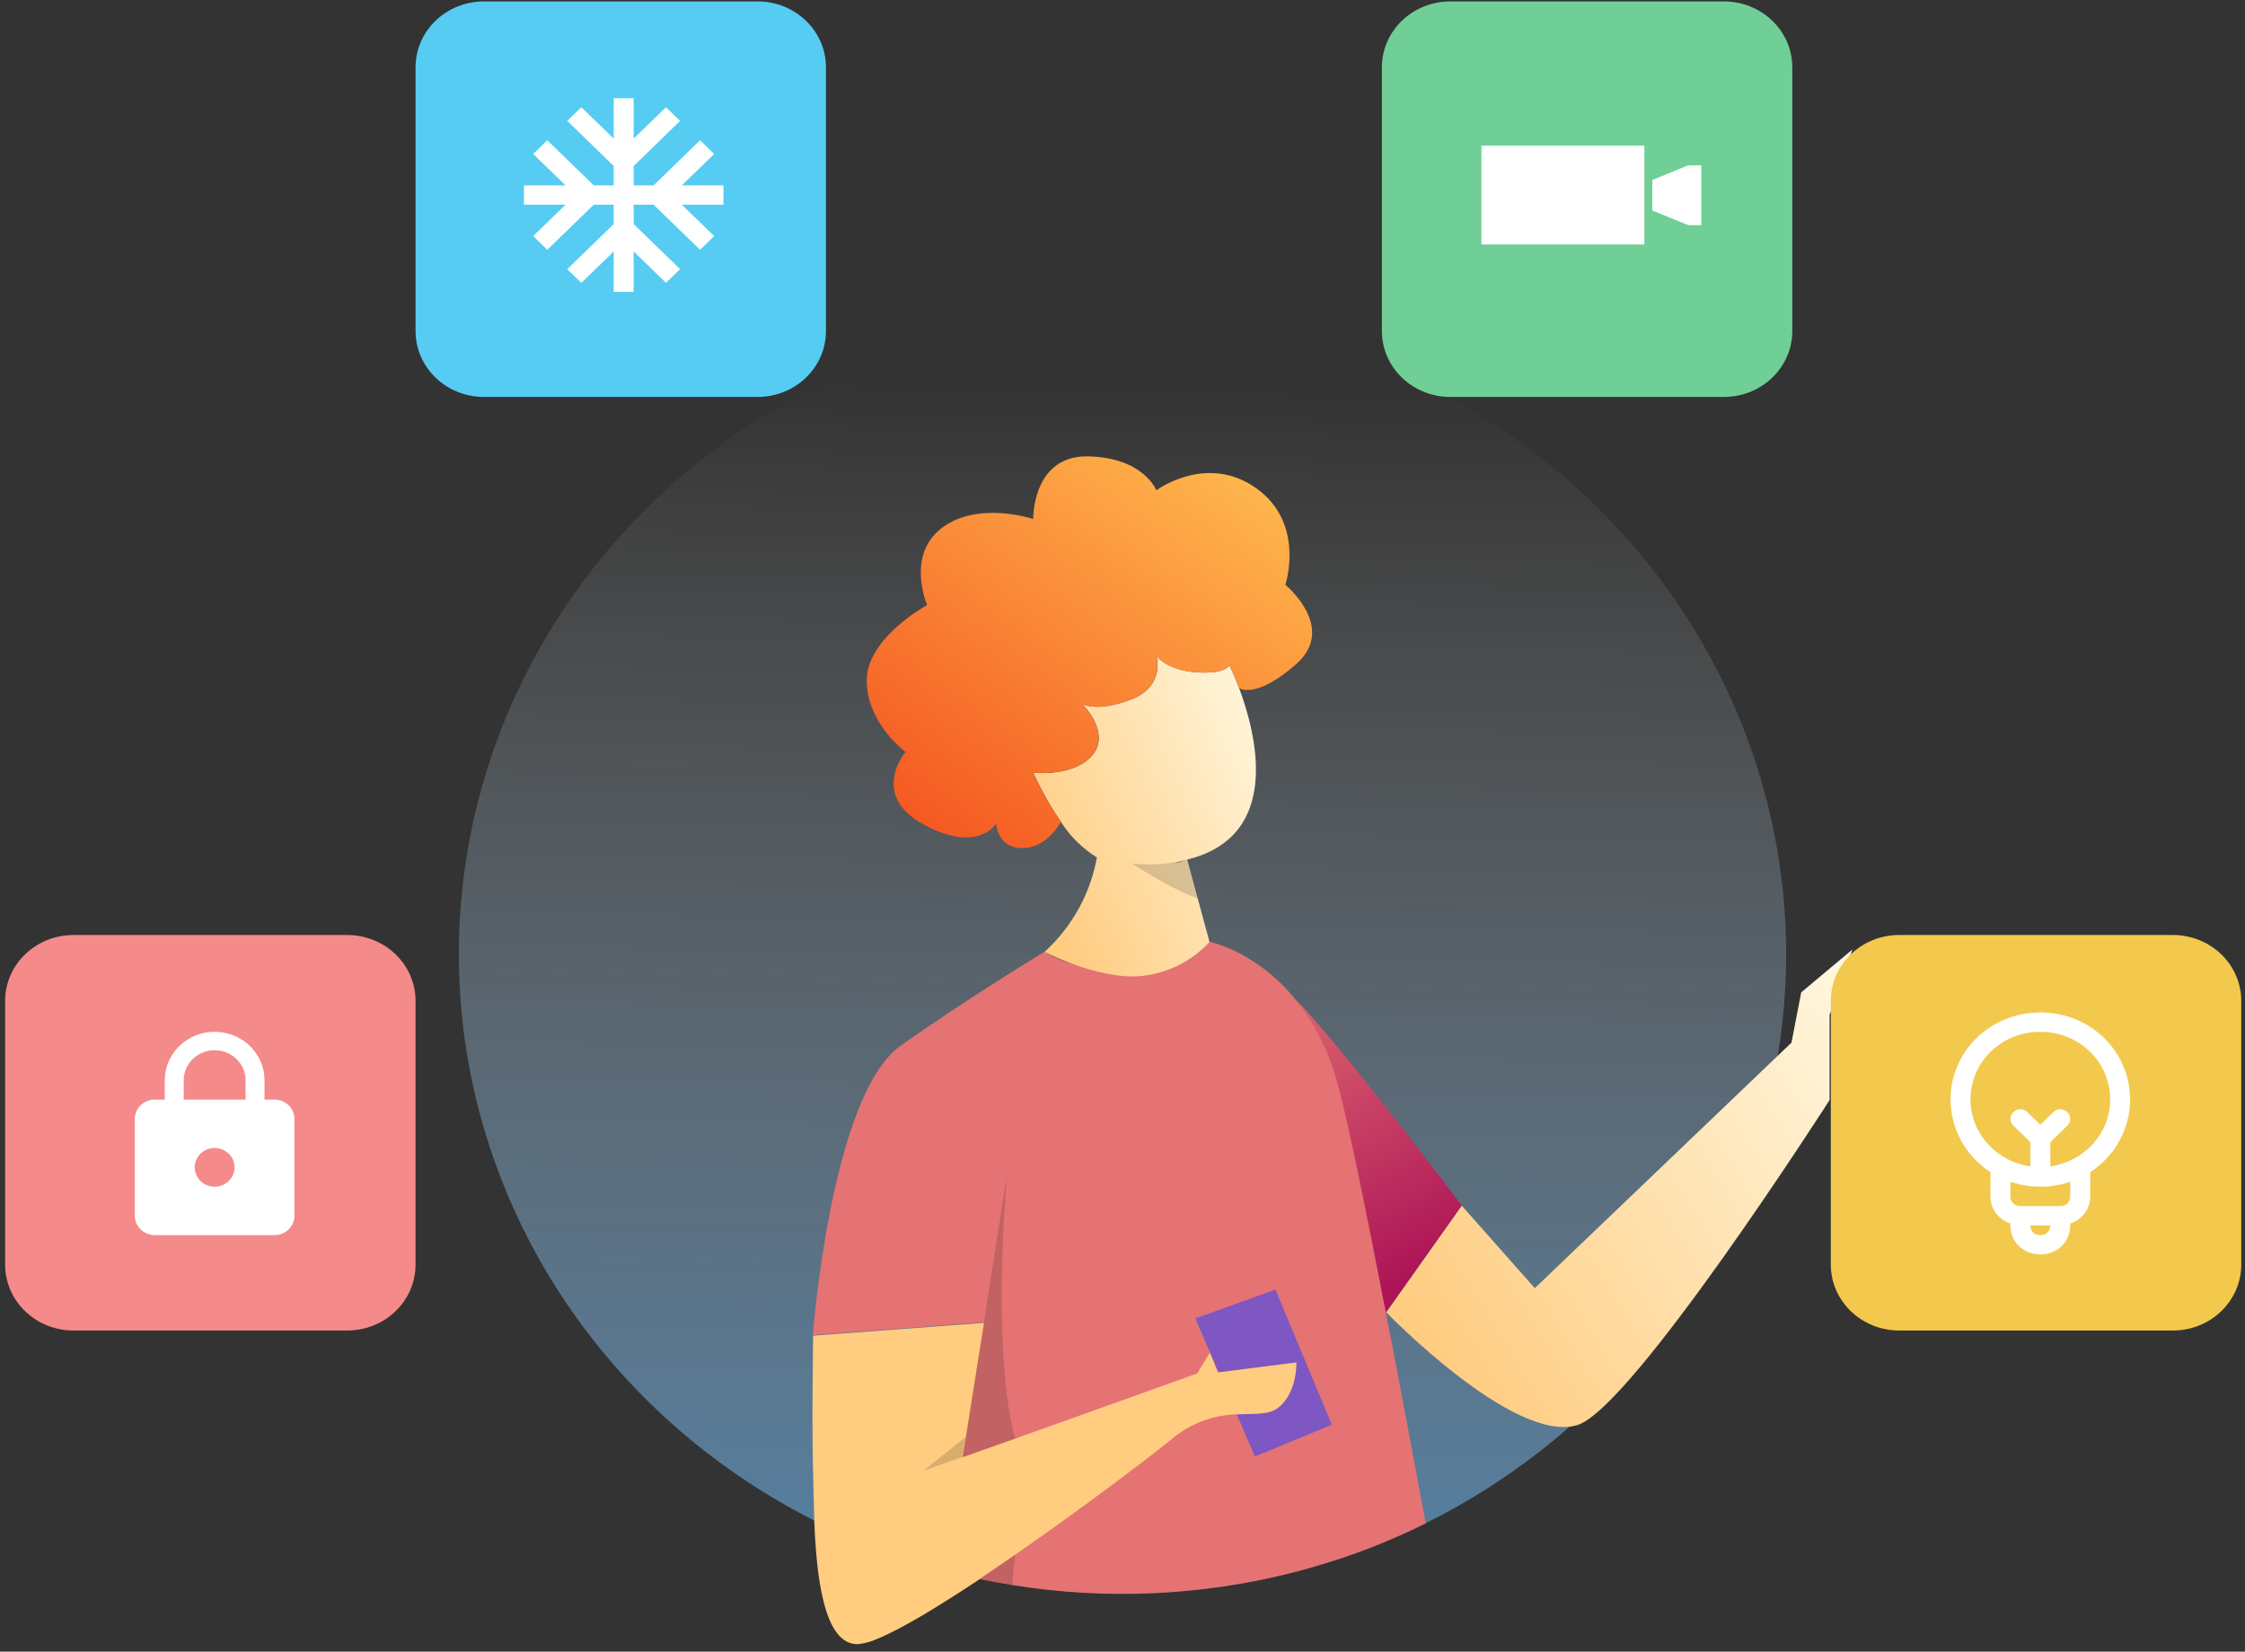 <svg width="212" height="156" viewBox="0 0 212 156" fill="none" xmlns="http://www.w3.org/2000/svg">
<rect x="0" y="0" width="212" height="156" fill="#333333" stroke="none"/>
<path d="M168.67 90.124C168.678 98.521 166.866 106.826 163.349 114.508C159.833 122.19 154.69 129.079 148.251 134.734C146.459 136.308 144.576 137.783 142.61 139.15C140.087 140.905 137.431 142.474 134.665 143.846H134.636C134.046 144.144 133.447 144.428 132.843 144.703C132.567 144.833 132.297 144.955 132.016 145.076C130.267 145.849 128.472 146.543 126.632 147.158C125.182 147.624 123.694 148.09 122.191 148.472C113.52 150.695 104.457 151.106 95.609 149.678C94.56 149.511 93.526 149.32 92.496 149.101L91.626 148.91C89 148.318 86.417 147.562 83.893 146.646C82.427 146.115 80.99 145.532 79.582 144.899C79.036 144.652 78.49 144.4 77.954 144.139C77.586 143.962 77.224 143.781 76.861 143.599C67.027 138.621 58.743 131.213 52.856 122.135C46.969 113.056 43.691 102.632 43.358 91.93C43.024 81.229 45.648 70.634 50.96 61.232C56.272 51.829 64.081 43.956 73.587 38.419C83.094 32.881 93.957 29.879 105.063 29.719C116.169 29.559 127.12 32.247 136.794 37.508C146.468 42.768 154.518 50.413 160.119 59.658C165.72 68.904 168.671 79.418 168.67 90.124Z" fill="url(#paint0_linear)"/>
<path d="M122.423 94.494C126.415 98.454 138.043 113.864 138.043 113.864L130.9 123.959L124.477 103.904L122.423 94.494Z" fill="url(#paint1_linear)"/>
<path d="M134.636 143.878C134.046 144.177 133.447 144.461 132.843 144.736C132.567 144.866 132.297 144.987 132.016 145.108C130.267 145.882 128.472 146.576 126.632 147.191C125.182 147.656 123.694 148.122 122.191 148.504C113.52 150.727 104.457 151.139 95.609 149.711C94.56 149.543 93.526 149.352 92.496 149.133C88.726 151.639 85.247 153.759 82.941 154.723L83.13 153.172L83.913 146.683L85.725 131.585L92.907 124.89L76.76 126.097C76.76 126.097 78.456 103.41 85.077 98.742C91.699 94.075 98.644 89.891 98.644 89.891C99.473 90.418 100.385 90.81 101.346 91.051C103.642 91.663 106.029 91.898 108.407 91.745C111.239 91.62 114.071 89.081 114.206 88.95C114.206 88.95 118.653 89.803 122.423 94.512C124.303 96.937 125.653 99.704 126.391 102.646C127.319 106.089 128.967 114.129 130.842 123.842C132.07 130.094 133.36 137.026 134.636 143.878Z" fill="url(#paint2_linear)"/>
<path d="M138.043 113.882L144.935 121.667L169.173 98.477L170.091 93.73L174.925 89.682L172.774 95.854V103.895C172.774 103.895 154.079 133.103 148.927 134.608C142.901 136.374 130.91 123.949 130.91 123.949L138.043 113.882Z" fill="url(#paint3_linear)"/>
<path d="M112.882 124.527L118.503 137.571L125.767 134.561L120.441 121.797L112.882 124.527Z" fill="#7E57C2"/>
<path d="M120.712 132.954C119.808 133.672 118.46 133.504 116.787 133.588C114.541 133.645 112.386 134.459 110.698 135.889C108.45 137.711 102.167 142.476 95.884 146.827C94.744 147.614 93.603 148.392 92.501 149.156C88.731 151.663 85.252 153.782 82.946 154.747C82.34 155.037 81.686 155.221 81.013 155.292C77.784 155.371 77.093 148.849 76.895 143.645C76.832 141.917 76.818 140.338 76.784 139.197C76.649 134.631 76.784 126.153 76.784 126.153L92.931 124.942L91.22 135.721L90.921 137.627V137.641L95.754 135.917L95.904 135.866L113.061 129.721L114.245 127.751L114.999 129.614H115.072L122.418 128.682C122.418 128.682 122.544 131.505 120.712 132.954Z" fill="url(#paint4_linear)"/>
<path d="M117.005 64.968C116.584 63.86 116.222 63.105 116.116 62.881V62.826C116.116 62.826 115.743 63.711 112.94 63.496C110.137 63.282 109.209 61.94 109.209 61.94C109.209 61.94 110.089 64.847 106.749 66.091C103.535 67.293 102.269 66.515 102.182 66.459C102.351 66.636 104.864 69.226 103.197 71.281C101.471 73.41 97.59 72.99 97.59 72.99V73.018C98.079 74.084 98.626 75.125 99.229 76.135C99.548 76.666 99.862 77.155 100.195 77.612V77.644C101.051 78.986 102.207 80.127 103.579 80.984C102.976 84.393 101.245 87.523 98.644 89.905C99.519 90.345 100.421 90.733 101.346 91.065C103.148 91.722 105.57 92.374 107.73 92.193C110.233 91.935 112.546 90.785 114.216 88.969L113.109 84.874L112.114 81.185C121.113 78.972 118.638 69.347 117.005 64.968ZM111.611 81.32L111.771 81.282L112.027 81.213C111.654 81.368 111.26 81.472 110.857 81.52C111.065 81.469 111.278 81.413 111.5 81.348L111.611 81.32Z" fill="url(#paint5_linear)"/>
<path d="M122.423 62.704C118.711 65.993 117.106 65.066 117.005 64.978V64.968C116.584 63.86 116.222 63.105 116.12 62.881L116.096 62.826C116.096 62.826 115.719 63.711 112.916 63.496C110.113 63.282 109.19 61.94 109.19 61.94C109.19 61.94 110.069 64.847 106.73 66.091C103.511 67.293 102.244 66.515 102.162 66.459C102.331 66.631 104.845 69.222 103.177 71.276C101.452 73.405 97.571 72.99 97.571 72.99V73.014C98.059 74.081 98.606 75.123 99.209 76.135C99.531 76.663 99.854 77.155 100.176 77.612V77.644C100.176 77.644 98.852 80.155 96.488 80.104C94.125 80.053 94.072 77.775 94.072 77.775C94.072 77.775 92.399 80.681 87.233 77.882C82.066 75.082 85.512 71.024 85.512 71.024C85.512 71.024 81.849 68.323 81.849 64.274C81.849 60.226 87.552 57.147 87.552 57.147C87.552 57.147 85.512 52.446 88.953 49.856C92.395 47.266 97.566 49.022 97.566 49.022C97.566 49.022 97.465 43.008 102.733 43.106C108.001 43.204 109.194 46.311 109.194 46.311C109.194 46.311 113.931 42.78 118.619 46.106C123.307 49.432 121.379 55.232 121.379 55.232C121.379 55.232 126.294 59.28 122.423 62.704Z" fill="url(#paint6_linear)"/>
<path opacity="0.15" d="M113.148 84.86C110.901 84.175 106.904 81.562 106.904 81.562C108.481 81.723 110.075 81.641 111.626 81.32L111.785 81.282L112.095 81.194H112.138L113.148 84.86Z" fill="black"/>
<path opacity="0.15" d="M95.087 110.957L92.907 124.932L91.196 135.712L87.214 138.903L95.879 135.87C95.879 135.87 93.632 129.684 95.087 110.957Z" fill="black"/>
<path opacity="0.15" d="M92.487 149.133C93.516 149.352 94.55 149.543 95.599 149.711C95.652 148.756 95.749 147.791 95.884 146.827L92.487 149.133Z" fill="black"/>
<path d="M71.54 0.134H45.698C42.132 0.134 39.241 2.921 39.241 6.358V31.267C39.241 34.704 42.132 37.491 45.698 37.491H71.54C75.106 37.491 77.997 34.704 77.997 31.267V6.358C77.997 2.921 75.106 0.134 71.54 0.134Z" fill="#56CCF2"/>
<path d="M68.316 17.507H64.387L67.44 14.544L66.111 13.246L61.721 17.507H59.837V15.678L64.227 11.417L62.889 10.128L59.837 13.091V9.278H57.953V13.091L54.9 10.128L53.563 11.417L57.953 15.678V17.507H56.069L51.678 13.246L50.35 14.544L53.402 17.507H49.474V19.335H53.402L50.35 22.298L51.678 23.596L56.069 19.335H57.953V21.164L53.563 25.425L54.9 26.714L57.953 23.752V27.564H59.837V23.752L62.889 26.714L64.227 25.425L59.837 21.164V19.335H61.721L66.111 23.596L67.44 22.298L64.387 19.335H68.316V17.507Z" fill="white"/>
<path d="M205.189 88.311H179.346C175.78 88.311 172.889 91.098 172.889 94.535V119.444C172.889 122.881 175.78 125.668 179.346 125.668H205.189C208.755 125.668 211.646 122.881 211.646 119.444V94.535C211.646 91.098 208.755 88.311 205.189 88.311Z" fill="#F2C94C"/>
<path d="M201.152 103.855C201.152 99.283 197.384 95.626 192.674 95.626C187.963 95.626 184.195 99.283 184.195 103.855C184.195 106.689 185.702 109.25 187.963 110.712V112.998C187.963 114.187 188.717 115.193 189.847 115.558V115.741C189.847 117.296 191.072 118.484 192.674 118.484C194.275 118.484 195.5 117.296 195.5 115.741V115.558C196.63 115.193 197.384 114.187 197.384 112.998V110.712C199.645 109.25 201.152 106.689 201.152 103.855ZM186.079 103.855C186.079 100.289 188.999 97.455 192.674 97.455C196.348 97.455 199.268 100.289 199.268 103.855C199.268 107.055 196.819 109.707 193.616 110.164V107.878L195.217 106.324C195.594 105.958 195.594 105.409 195.217 105.044C194.84 104.678 194.275 104.678 193.898 105.044L192.674 106.232L191.449 105.044C191.072 104.678 190.507 104.678 190.13 105.044C189.753 105.409 189.753 105.958 190.13 106.324L191.731 107.878V110.164C188.528 109.707 186.079 107.055 186.079 103.855ZM192.674 116.656C192.108 116.656 191.731 116.29 191.731 115.741H193.616C193.616 116.29 193.239 116.656 192.674 116.656ZM195.5 112.998C195.5 113.547 195.123 113.913 194.558 113.913H190.789C190.224 113.913 189.847 113.547 189.847 112.998V111.627C190.695 111.901 191.637 112.084 192.674 112.084C193.71 112.084 194.652 111.901 195.5 111.627V112.998Z" fill="white"/>
<path d="M32.784 88.311H6.941C3.375 88.311 0.484 91.098 0.484 94.535V119.444C0.484 122.881 3.375 125.668 6.941 125.668H32.784C36.35 125.668 39.241 122.881 39.241 119.444V94.535C39.241 91.098 36.35 88.311 32.784 88.311Z" fill="#F58A8A"/>
<path d="M25.921 103.855H24.979V102.026C24.979 99.503 22.868 97.454 20.268 97.454C17.668 97.454 15.558 99.503 15.558 102.026V103.855H14.616C13.579 103.855 12.731 104.678 12.731 105.684V114.827C12.731 115.833 13.579 116.656 14.616 116.656H25.921C26.957 116.656 27.805 115.833 27.805 114.827V105.684C27.805 104.678 26.957 103.855 25.921 103.855ZM20.268 112.084C19.232 112.084 18.384 111.261 18.384 110.255C18.384 109.249 19.232 108.427 20.268 108.427C21.305 108.427 22.152 109.249 22.152 110.255C22.152 111.261 21.305 112.084 20.268 112.084ZM23.189 103.855H17.348V102.026C17.348 100.463 18.657 99.192 20.268 99.192C21.879 99.192 23.189 100.463 23.189 102.026V103.855Z" fill="white"/>
<path d="M162.794 0.134H136.952C133.386 0.134 130.495 2.921 130.495 6.358V31.267C130.495 34.704 133.386 37.491 136.952 37.491H162.794C166.36 37.491 169.251 34.704 169.251 31.267V6.358C169.251 2.921 166.36 0.134 162.794 0.134Z" fill="#6FCF97"/>
<path d="M155.282 13.755H139.896V23.087H155.282V13.755Z" fill="white"/>
<path d="M159.429 15.612L156.033 16.997V19.884L159.429 21.27H160.661V15.612H159.429Z" fill="white"/>
<defs>
<linearGradient id="paint0_linear" x1="106.257" y1="36.272" x2="104.266" y2="155.33" gradientUnits="userSpaceOnUse">
<stop stop-color="white" stop-opacity="0"/>
<stop offset="1" stop-color="#64B5F6" stop-opacity="0.6"/>
</linearGradient>
<linearGradient id="paint1_linear" x1="117.691" y1="90.492" x2="134.027" y2="120.274" gradientUnits="userSpaceOnUse">
<stop stop-color="#E57373"/>
<stop offset="1" stop-color="#AD1457"/>
</linearGradient>
<linearGradient id="paint2_linear" x1="26503" y1="36351.6" x2="24802.5" y2="45058.9" gradientUnits="userSpaceOnUse">
<stop stop-color="#E57373"/>
<stop offset="1" stop-color="#AD1457"/>
</linearGradient>
<linearGradient id="paint3_linear" x1="181.483" y1="101.258" x2="135.537" y2="128.873" gradientUnits="userSpaceOnUse">
<stop stop-color="#FFF8E1"/>
<stop offset="1" stop-color="#FFCC80"/>
</linearGradient>
<linearGradient id="paint4_linear" x1="20389.9" y1="20373.7" x2="17921.8" y2="18647.1" gradientUnits="userSpaceOnUse">
<stop stop-color="#FFF8E1"/>
<stop offset="1" stop-color="#FFCC80"/>
</linearGradient>
<linearGradient id="paint5_linear" x1="121.736" y1="69.712" x2="96.489" y2="80.5" gradientUnits="userSpaceOnUse">
<stop stop-color="#FFF8E1"/>
<stop offset="1" stop-color="#FFCC80"/>
</linearGradient>
<linearGradient id="paint6_linear" x1="115.879" y1="42.929" x2="87.405" y2="82.844" gradientUnits="userSpaceOnUse">
<stop stop-color="#FFB74D"/>
<stop offset="1" stop-color="#F4511E"/>
</linearGradient>
</defs>
</svg>
